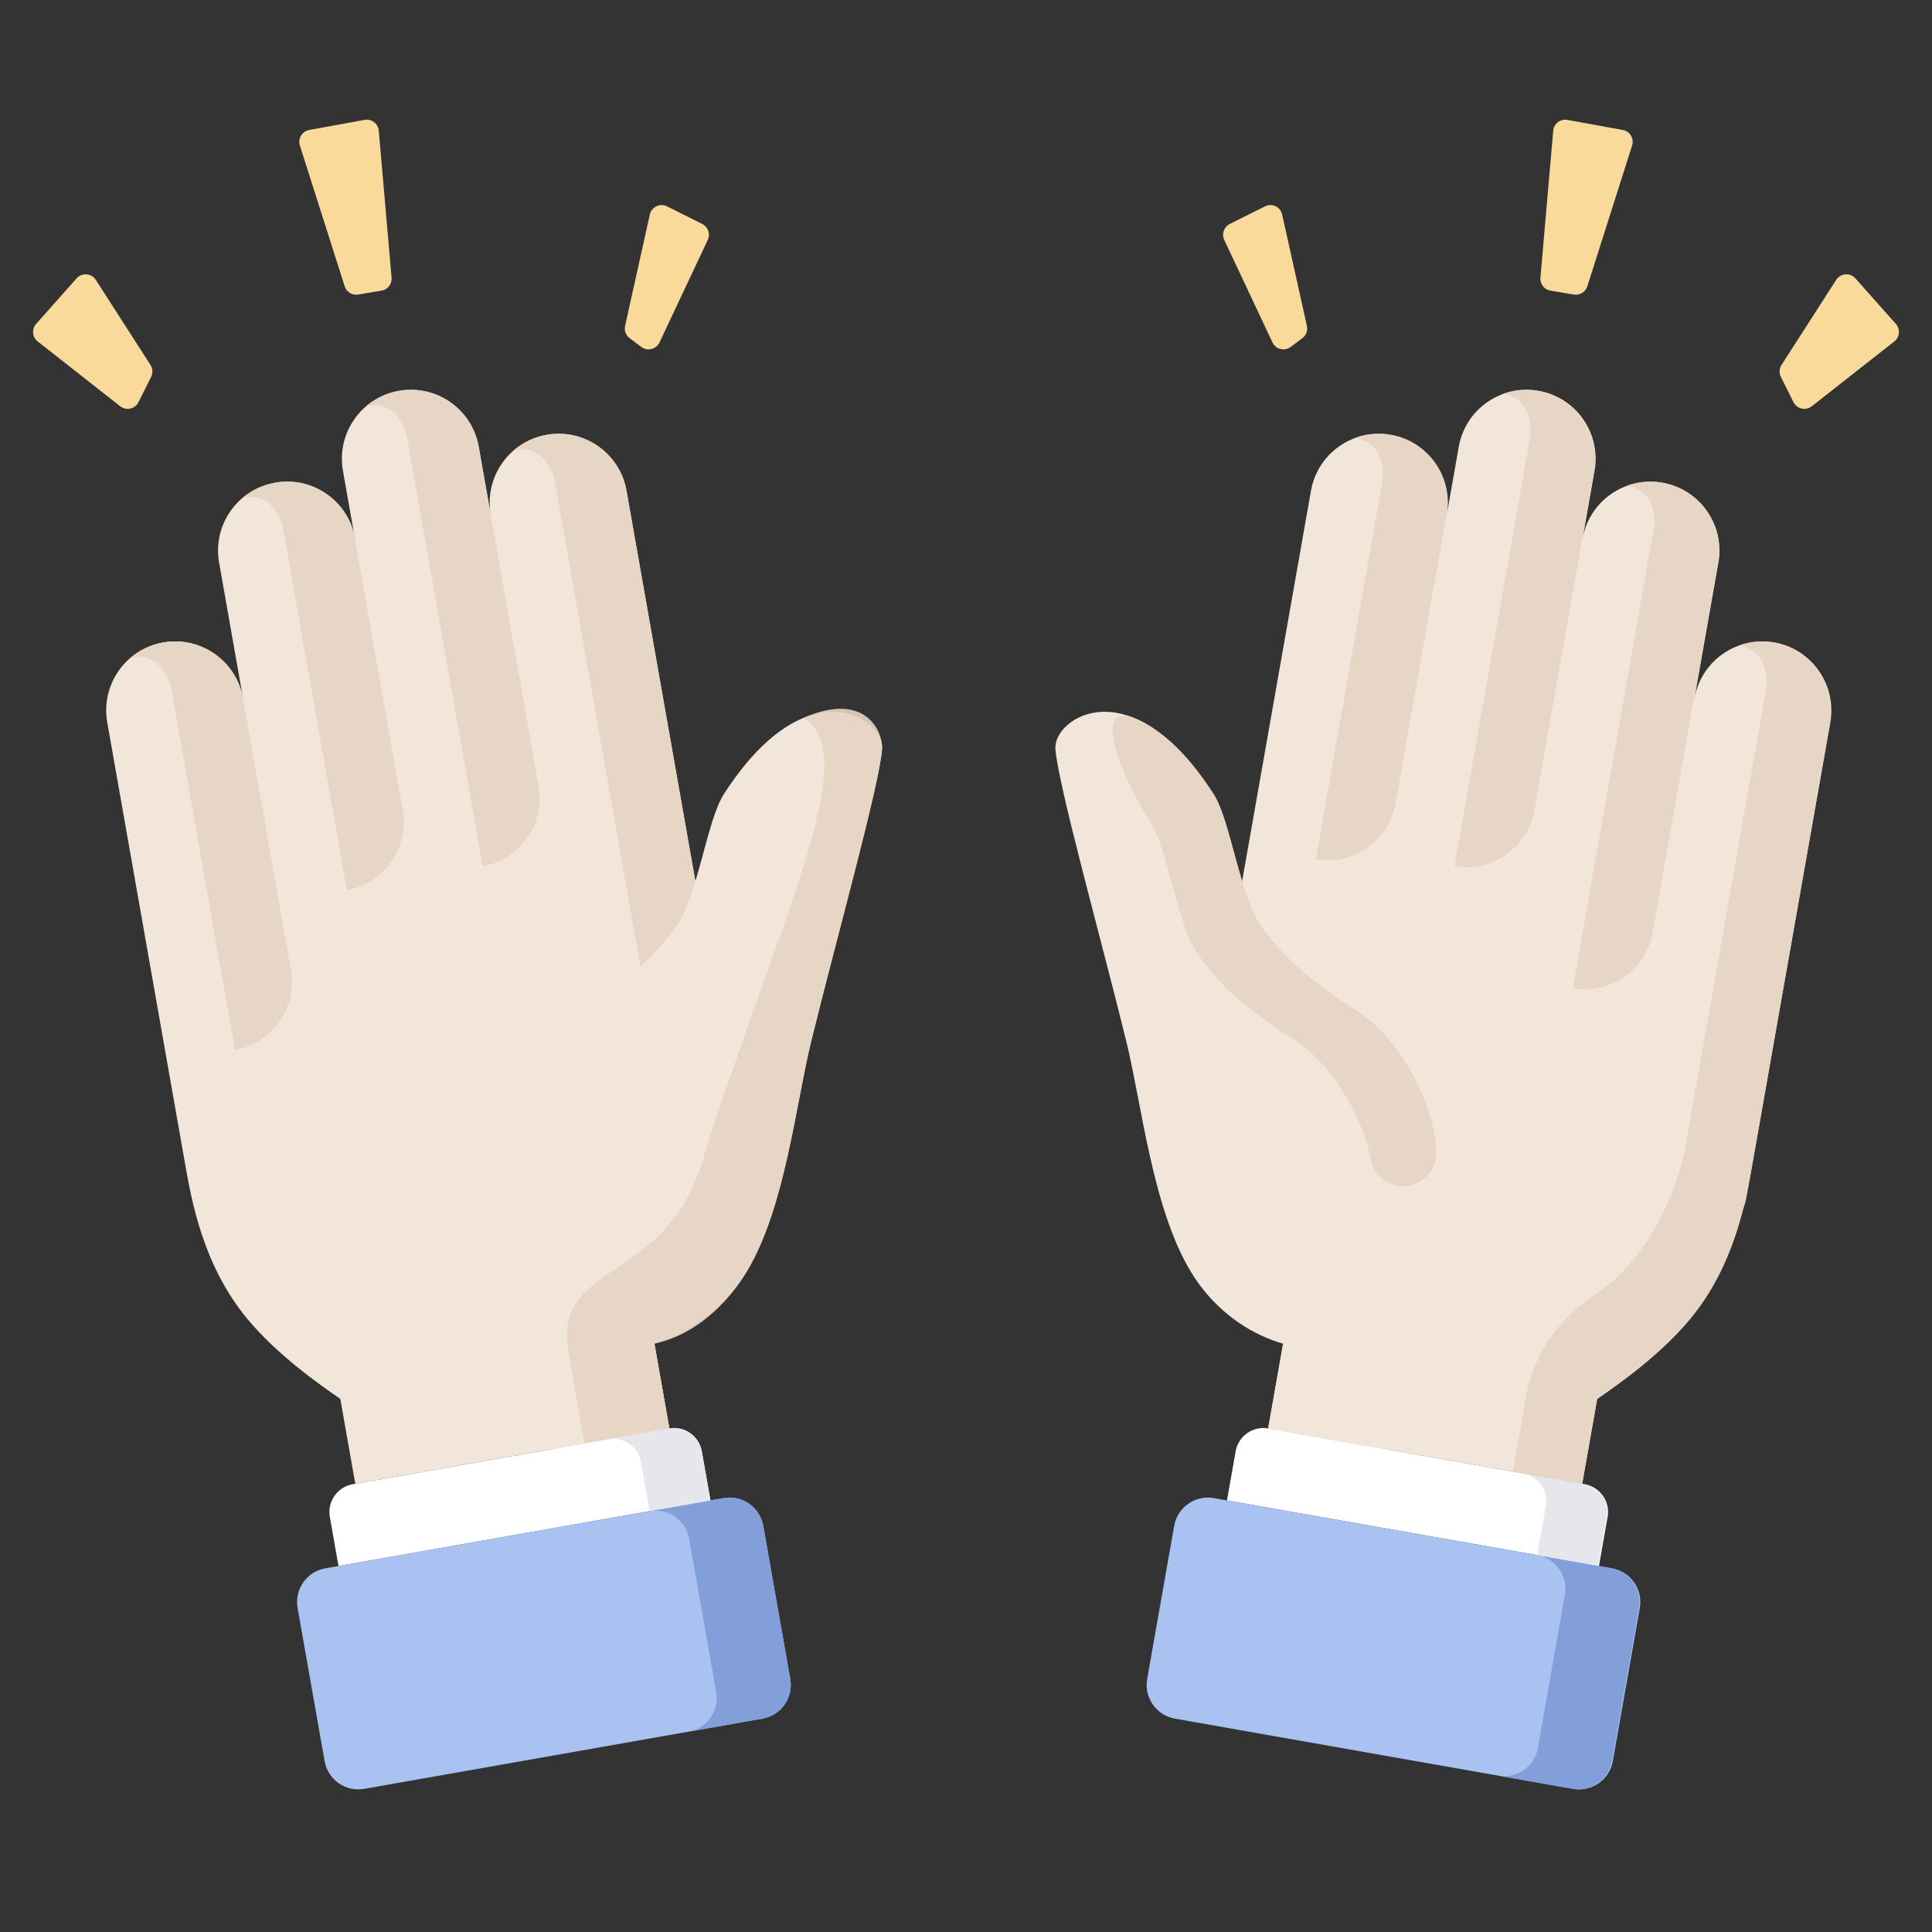 <svg width="160" height="160" viewBox="0 0 160 160" fill="none" xmlns="http://www.w3.org/2000/svg">
<rect x="0" y="0" width="160" height="160" fill="#333333" stroke="none"/>
<g id="Account created ill">
<g id="Group 1340">
<g id="Group 1337">
<path id="Vector" d="M28.401 38.982C27.853 35.877 29.927 32.914 33.033 32.367C36.139 31.819 39.101 33.893 39.648 36.999L40.64 42.623C40.092 39.517 42.166 36.555 45.272 36.007C48.378 35.46 51.34 37.534 51.887 40.639L58.333 77.194C59.93 84.885 62.456 101.401 59.776 105.933C57.096 110.464 55.58 110.821 54.193 111.266L55.433 118.296L29.423 122.882L28.183 115.852L27.935 115.678C26.401 114.609 22.98 112.225 20.493 109.235C16.814 104.81 15.863 99.421 15.326 96.374L8.881 59.82C8.333 56.714 10.407 53.752 13.513 53.205C16.618 52.657 19.58 54.731 20.128 57.837L18.145 46.589C17.597 43.483 19.671 40.522 22.777 39.974C25.883 39.426 28.845 41.5 29.392 44.606L28.401 38.982Z" fill="#F2E6DA"/>
<path id="Vector_2" d="M13.512 53.205C12.487 53.386 11.575 53.829 10.833 54.453C12.84 54.07 13.749 55.554 14.163 56.896L19.462 86.948C22.567 86.4 24.642 83.438 24.094 80.332L20.128 57.837C19.58 54.732 16.618 52.658 13.512 53.205Z" fill="#E6D4C3" fill-opacity="0.9"/>
<path id="Vector_3" d="M22.802 39.97C22.797 39.971 22.791 39.973 22.785 39.974C22.781 39.975 22.778 39.974 22.774 39.975L22.774 39.976C21.762 40.16 20.859 40.599 20.123 41.218C22.039 40.852 22.953 42.189 23.392 43.478L28.724 73.717C31.829 73.17 33.904 70.208 33.356 67.102L29.433 44.854C29.427 44.77 29.433 44.688 29.418 44.602C28.87 41.496 25.908 39.422 22.802 39.97Z" fill="#E6D4C3" fill-opacity="0.9"/>
<path id="Vector_4" d="M33.032 32.367C32.007 32.548 31.095 32.991 30.353 33.615C32.36 33.232 33.269 34.716 33.683 36.058L39.973 71.734C43.079 71.186 45.153 68.224 44.606 65.118L39.648 36.999C39.1 33.894 36.138 31.82 33.032 32.367Z" fill="#E6D4C3" fill-opacity="0.9"/>
<path id="Vector_5" d="M45.269 36.009C44.244 36.19 43.332 36.633 42.59 37.257C44.597 36.874 45.506 38.358 45.92 39.699L54.194 86.623C57.299 86.075 59.373 83.113 58.826 80.007L51.884 40.641C51.337 37.535 48.375 35.461 45.269 36.009Z" fill="#E6D4C3" fill-opacity="0.9"/>
<path id="Vector_6" d="M47.907 83.845C43.902 86.469 40.835 93.065 41.579 97.283L45.59 120.031L55.432 118.296L54.192 111.266C56.337 110.68 59.594 109.016 61.84 105.308C65.017 100.056 65.91 91.398 67.176 86.246C69.286 77.659 72.844 64.951 73.051 62.013C73.232 59.445 66.767 55.151 59.942 65.774C58.551 67.94 57.792 74.13 56.054 76.61C54.318 79.091 52.456 80.864 47.907 83.845Z" fill="#F2E6DA"/>
<path id="Vector_7" d="M67.177 86.244C69.287 77.657 72.845 64.95 73.051 62.011C73.144 60.686 71.74 57.142 66.51 59.468C71.722 62.396 64.26 76.656 58.076 96.45C54.958 106.432 45.737 104.418 47.078 112.026C47.63 115.151 47.998 117.243 48.403 119.536C51.707 118.954 53.148 118.7 55.432 118.297C54.887 115.204 54.497 113.001 54.192 111.267C56.56 110.813 59.595 109.016 61.84 105.306C65.019 100.056 65.911 91.396 67.177 86.244Z" fill="#E6D4C3" fill-opacity="0.9"/>
<path id="Vector_8" d="M58.837 124.259L28.033 129.691L27.315 125.622C27.092 124.354 27.939 123.143 29.207 122.92L55.416 118.299C56.685 118.075 57.896 118.922 58.12 120.192L58.837 124.259Z" fill="white"/>
<path id="Vector_9" d="M63.147 142.329L30.163 148.145C28.623 148.416 27.154 147.388 26.882 145.847L24.646 133.163C24.374 131.622 25.402 130.153 26.943 129.881L59.927 124.066C61.468 123.794 62.936 124.822 63.208 126.363L65.444 139.048C65.716 140.588 64.688 142.057 63.147 142.329Z" fill="#A9C2F2"/>
<path id="Vector_10" d="M59.93 124.068L53.793 125.15C55.334 124.878 56.803 125.907 57.074 127.447L59.311 140.132C59.583 141.673 58.554 143.141 57.013 143.413L63.15 142.331C64.691 142.059 65.719 140.591 65.448 139.05L63.211 126.365C62.939 124.824 61.471 123.796 59.93 124.068Z" fill="#829FD9"/>
<path id="Vector_11" d="M55.416 118.299L50.372 119.188C51.641 118.964 52.852 119.812 53.076 121.081L53.793 125.15L58.838 124.261L58.12 120.192C57.896 118.922 56.686 118.075 55.416 118.299Z" fill="#E6E6ED"/>
</g>
<g id="Group 1338">
<path id="Vector_12" d="M131.064 44.608C131.611 41.502 134.574 39.428 137.679 39.976C140.785 40.523 142.859 43.485 142.311 46.591L140.328 57.839C140.876 54.733 143.838 52.659 146.944 53.206C150.049 53.754 152.123 56.716 151.576 59.822L145.13 96.376C144.593 99.423 143.643 104.812 139.963 109.237C137.476 112.227 134.055 114.611 132.521 115.68L132.273 115.854L131.033 122.884L105.024 118.298L106.263 111.268C104.876 110.823 103.36 110.466 100.68 105.934C98 101.403 100.526 84.887 102.123 77.196L108.569 40.641C109.116 37.536 112.078 35.462 115.184 36.009C118.29 36.557 120.364 39.519 119.816 42.625L120.808 37.001C121.356 33.895 124.318 31.821 127.423 32.369C130.529 32.916 132.603 35.878 132.055 38.984L131.064 44.608Z" fill="#F2E6DA"/>
<path id="Vector_13" d="M137.663 39.974C137.658 39.973 137.652 39.973 137.646 39.972C137.642 39.971 137.638 39.969 137.635 39.969L137.635 39.97C136.62 39.797 135.622 39.901 134.719 40.23C136.644 40.542 137.046 42.11 137.018 43.472L130.25 81.853C133.356 82.401 136.318 80.327 136.865 77.221L142.224 46.831C142.247 46.75 142.28 46.675 142.296 46.589C142.843 43.483 140.769 40.521 137.663 39.974Z" fill="#E6D4C3" fill-opacity="0.9"/>
<path id="Vector_14" d="M127.395 32.363C126.37 32.182 125.362 32.287 124.451 32.619C126.468 32.946 126.815 34.651 126.745 36.053L120.454 71.729C123.56 72.277 126.522 70.203 127.069 67.097L132.028 38.978C132.575 35.872 130.501 32.91 127.395 32.363Z" fill="#E6D4C3" fill-opacity="0.9"/>
<path id="Vector_15" d="M115.163 36.007C114.139 35.826 113.13 35.931 112.219 36.263C114.236 36.59 114.583 38.295 114.513 39.697L108.966 71.155C112.072 71.703 115.034 69.629 115.581 66.523L119.796 42.622C120.343 39.516 118.269 36.554 115.163 36.007Z" fill="#E6D4C3" fill-opacity="0.9"/>
<path id="Vector_16" d="M104.4 76.612C102.663 74.132 101.904 67.941 100.512 65.776C93.688 55.153 87.223 59.448 87.404 62.015C87.61 64.955 91.168 77.663 93.278 86.249C94.545 91.401 95.437 100.059 98.615 105.31C100.861 109.02 104.117 110.684 106.263 111.269L105.023 118.298L114.865 120.034L118.876 97.285C119.62 93.068 116.553 86.472 112.547 83.847C107.999 80.867 106.137 79.093 104.4 76.612Z" fill="#F2E6DA"/>
<path id="Vector_17" d="M101.614 124.261L132.419 129.692L133.136 125.624C133.36 124.354 132.512 123.143 131.243 122.92L105.035 118.298C103.765 118.075 102.554 118.922 102.331 120.192L101.613 124.261L101.614 124.261Z" fill="white"/>
<path id="Vector_18" d="M97.301 142.331L130.284 148.146C131.825 148.418 133.294 147.39 133.566 145.849L135.802 133.164C136.074 131.624 135.046 130.155 133.505 129.883L100.521 124.067C98.98 123.796 97.512 124.824 97.24 126.365L95.004 139.049C94.733 140.59 95.761 142.059 97.301 142.331Z" fill="#A9C2F2"/>
<path id="Vector_19" d="M133.436 129.873L127.299 128.79C128.84 129.062 129.868 130.531 129.596 132.072L127.36 144.756C127.088 146.297 125.619 147.325 124.079 147.054L130.215 148.136C131.756 148.407 133.225 147.379 133.497 145.838L135.733 133.154C136.005 131.613 134.977 130.144 133.436 129.873Z" fill="#829FD9"/>
<path id="Vector_20" d="M131.168 122.907L126.123 122.018C127.393 122.242 128.24 123.452 128.016 124.722L127.299 128.791L132.344 129.68L133.061 125.611C133.283 124.342 132.436 123.131 131.168 122.907Z" fill="#E6E6ED"/>
<path id="Vector_21" d="M147.509 53.335C146.292 52.994 145.077 53.068 143.997 53.462C146.014 53.788 146.361 55.494 146.291 56.896L139.598 94.851C138.871 98.979 136.334 104.074 132.959 106.559L131.399 107.707C128.731 109.672 126.952 112.419 126.376 115.682L125.285 121.87L131.033 122.883L132.272 115.853L132.52 115.68C134.054 114.611 137.475 112.228 139.963 109.236C142.376 106.333 143.606 103.028 144.324 100.227C144.469 99.867 144.581 99.487 144.651 99.089L151.534 60.052C152.049 57.126 150.37 54.136 147.509 53.335Z" fill="#E6D4C3" fill-opacity="0.9"/>
<path id="Vector_22" d="M112.543 83.844C107.995 80.863 106.133 79.089 104.396 76.609C102.659 74.128 101.899 67.937 100.508 65.771C98.239 62.24 96.009 60.356 94.052 59.511C90.52 57.985 92.484 63.765 95.317 68.174C96.707 70.34 97.467 76.531 99.204 79.011C100.941 81.492 102.803 83.266 107.351 86.247C110.337 88.204 112.802 92.369 113.555 96.109C113.897 97.812 115.795 98.705 117.37 97.975C118.409 97.495 119.036 96.422 118.959 95.279C118.689 91.204 115.957 86.081 112.543 83.844Z" fill="#E6D4C3" fill-opacity="0.9"/>
</g>
<g id="Group 1339">
<path id="Vector 375" d="M2.992 26.825L6.344 23.053C6.784 22.558 7.575 22.62 7.933 23.177L12.463 30.224C12.654 30.521 12.674 30.896 12.516 31.212L11.469 33.307C11.186 33.873 10.454 34.037 9.957 33.646L3.121 28.276C2.668 27.92 2.609 27.256 2.992 26.825Z" fill="#FADA9B"/>
<path id="Vector 378" d="M157.008 26.825L153.656 23.053C153.216 22.558 152.425 22.62 152.067 23.177L147.537 30.224C147.346 30.521 147.326 30.896 147.484 31.212L148.531 33.307C148.814 33.873 149.546 34.037 150.043 33.646L156.879 28.276C157.332 27.92 157.391 27.256 157.008 26.825Z" fill="#FADA9B"/>
<path id="Vector 376" d="M25.609 10.763L30.194 9.929C30.774 9.823 31.318 10.239 31.369 10.826L32.428 22.997C32.473 23.517 32.111 23.985 31.596 24.07L29.662 24.393C29.171 24.474 28.695 24.183 28.544 23.709L24.834 12.05C24.652 11.475 25.015 10.87 25.609 10.763Z" fill="#FADA9B"/>
<path id="Vector 379" d="M134.391 10.763L129.806 9.929C129.226 9.823 128.682 10.239 128.631 10.826L127.572 22.997C127.527 23.517 127.889 23.985 128.404 24.07L130.338 24.393C130.829 24.474 131.305 24.183 131.456 23.709L135.165 12.05C135.348 11.475 134.985 10.87 134.391 10.763Z" fill="#FADA9B"/>
<path id="Vector 377" d="M53.817 17.767L51.768 26.989C51.683 27.373 51.83 27.77 52.144 28.006L53.113 28.733C53.62 29.113 54.348 28.932 54.618 28.359L58.614 19.868C58.845 19.376 58.642 18.79 58.156 18.547L55.241 17.09C54.659 16.799 53.958 17.132 53.817 17.767Z" fill="#FADA9B"/>
<path id="Vector 380" d="M106.183 17.767L108.232 26.989C108.317 27.373 108.17 27.77 107.856 28.006L106.887 28.733C106.38 29.113 105.652 28.932 105.382 28.359L101.386 19.868C101.155 19.376 101.358 18.79 101.844 18.547L104.759 17.09C105.341 16.799 106.042 17.132 106.183 17.767Z" fill="#FADA9B"/>
</g>
</g>
</g>
</svg>
